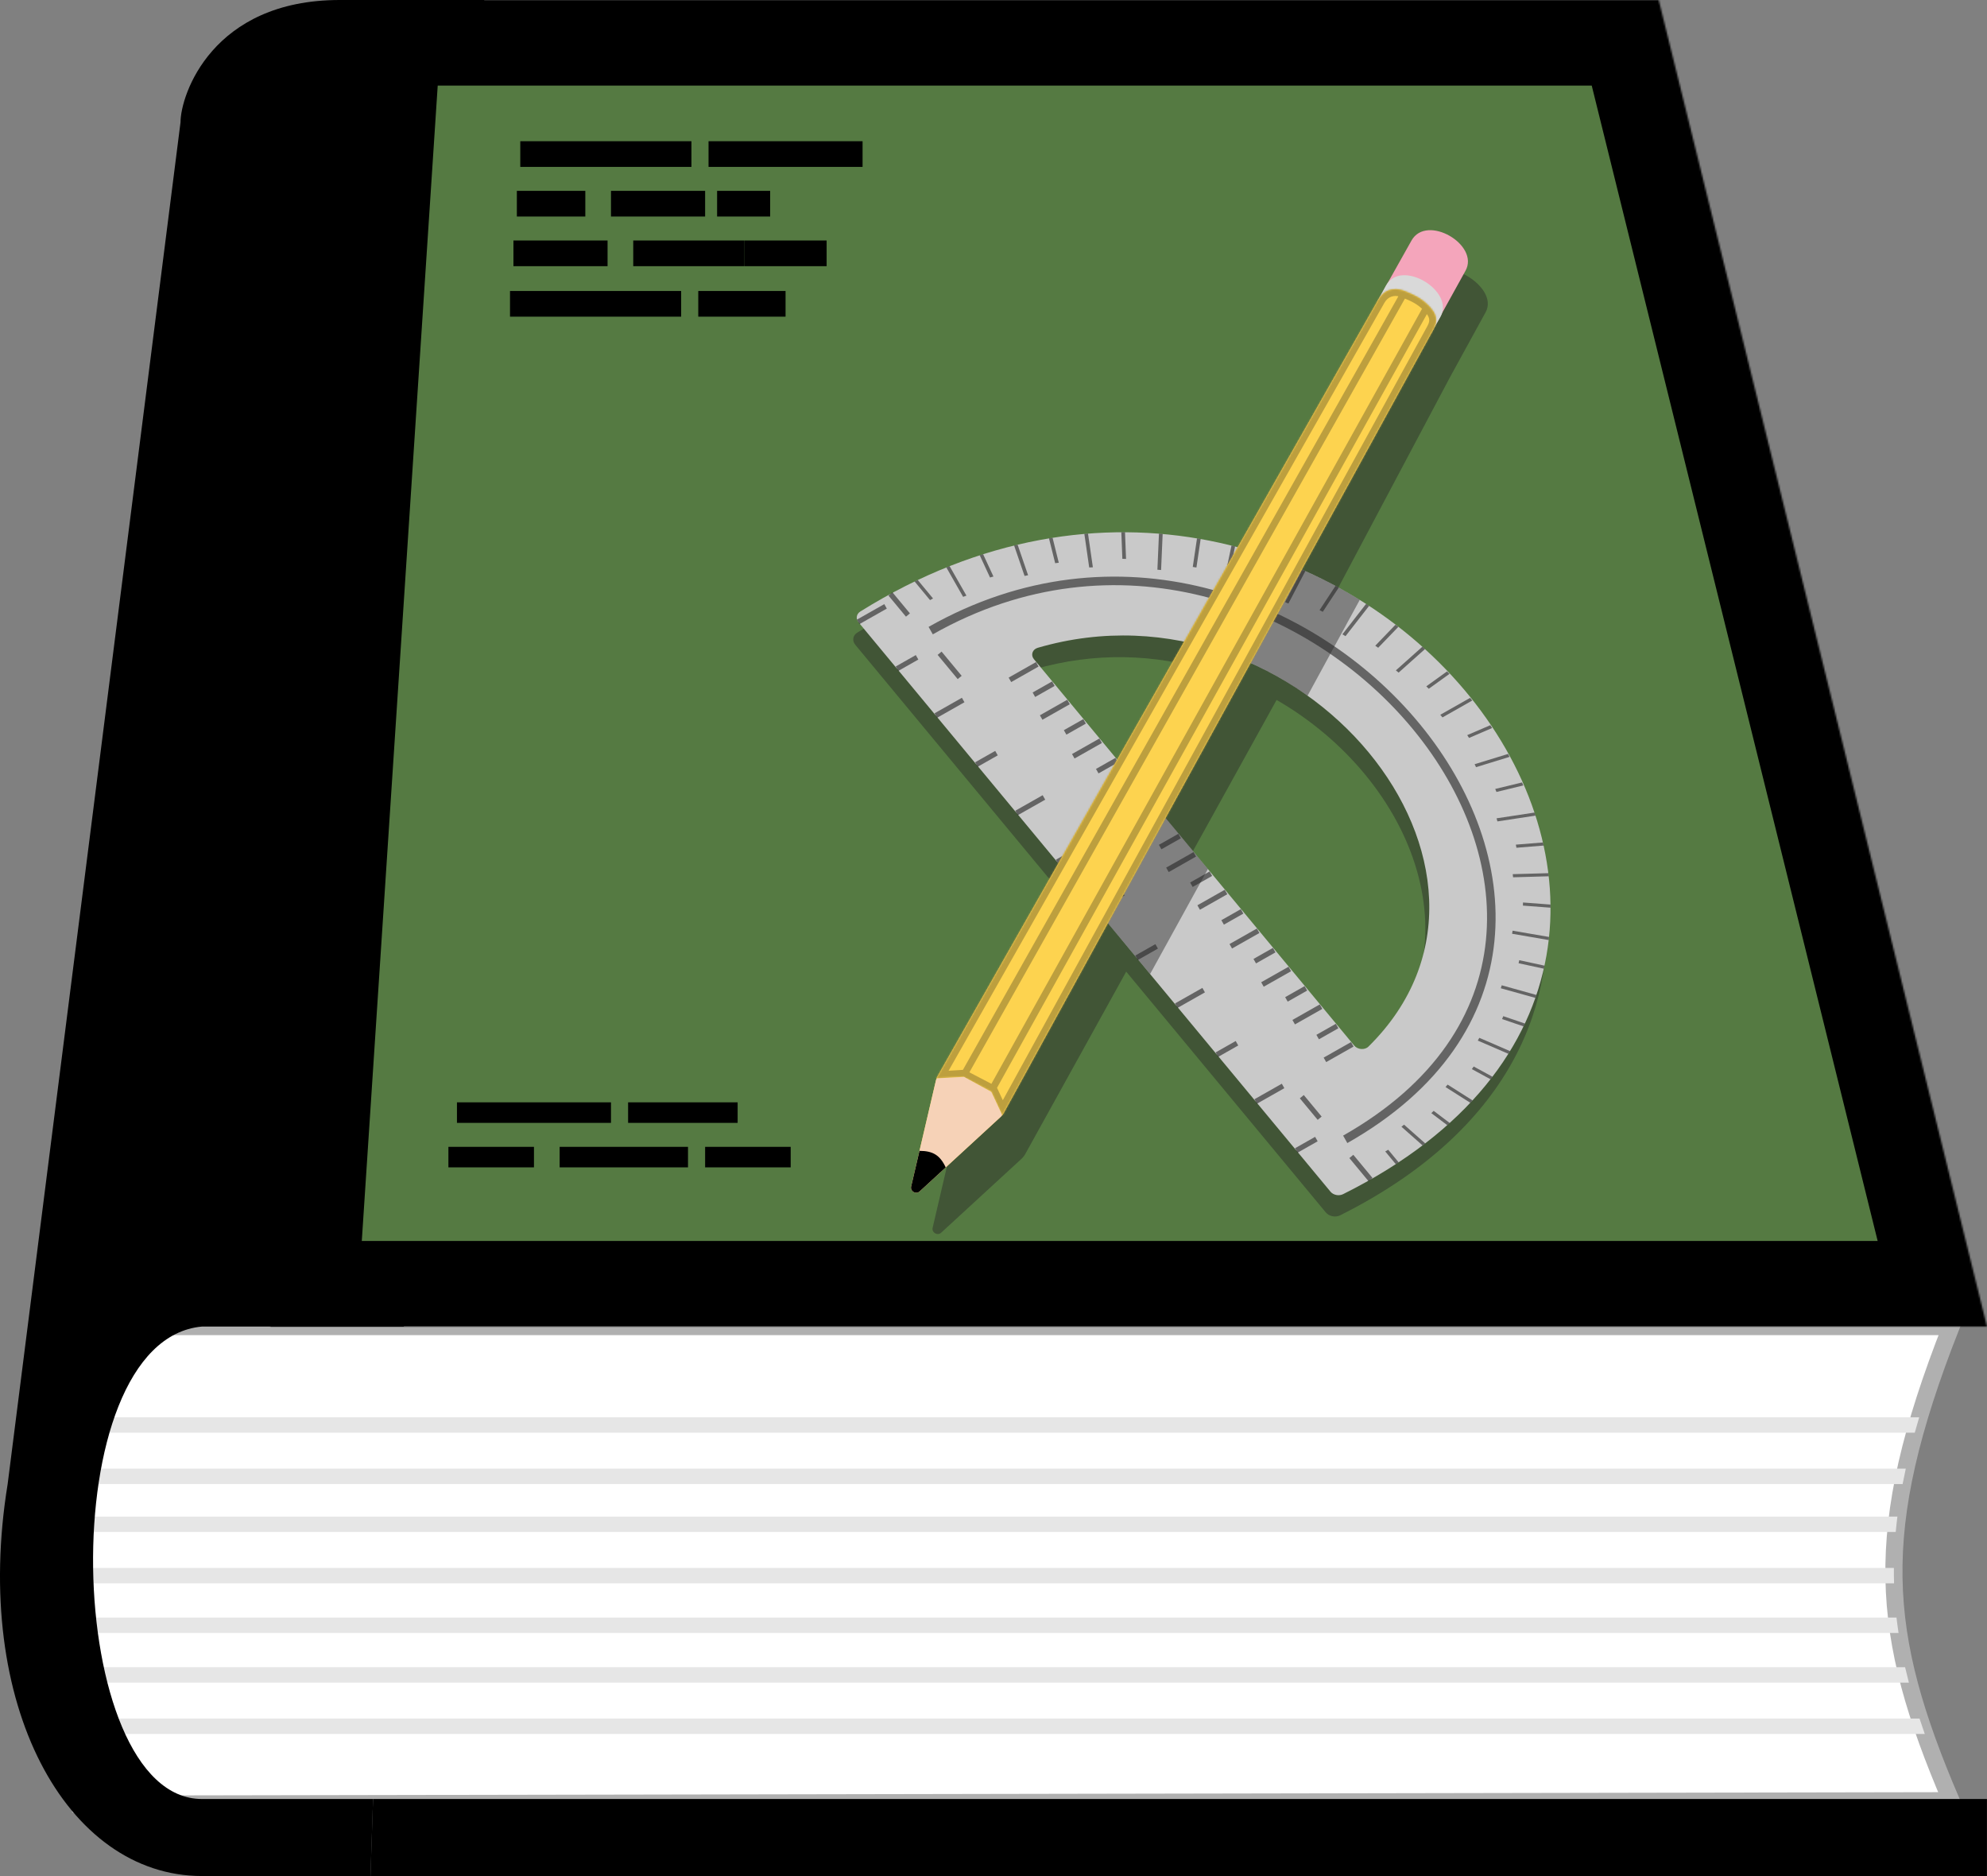 <svg width="1161" height="1096" viewBox="0 0 1161 1096" fill="none" xmlns="http://www.w3.org/2000/svg">
<rect x="0" y="0" width="1161" height="1096" fill="#808080" stroke="none"/>
<mask id="path-1-outside-1_518_24" maskUnits="userSpaceOnUse" x="42" y="770" width="1106" height="290" fill="black">
<rect fill="white" x="42" y="770" width="1106" height="290"/>
<path d="M47 775H1140C1092.67 895.25 1098.39 954.568 1140 1052L47 1054V775Z"/>
</mask>
<path d="M47 775H1140C1092.67 895.25 1098.39 954.568 1140 1052L47 1054V775Z" fill="white"/>
<path d="M47 775H1140C1092.67 895.25 1098.39 954.568 1140 1052L47 1054V775Z" stroke="#B0B0B0" stroke-width="10" mask="url(#path-1-outside-1_518_24)"/>
<path fill-rule="evenodd" clip-rule="evenodd" d="M46.971 837V828L1121.39 828C1120.48 831.038 1119.61 834.037 1118.79 837H46.971ZM46.971 867V858H1113.55C1112.88 861.034 1112.26 864.033 1111.69 867H46.971ZM46.971 895V886H1108.65C1108.27 889.028 1107.94 892.026 1107.67 895H46.971ZM46.971 925V916H1106.59C1106.57 919.016 1106.6 922.014 1106.69 925H46.971ZM46.971 954V945H1108.12C1108.47 948.001 1108.86 951 1109.32 954H46.971ZM46.971 983V974H1113.14C1113.83 976.987 1114.57 979.985 1115.36 983H46.971ZM46.971 1013V1004H1121.58C1122.55 1006.97 1123.57 1009.97 1124.64 1013H46.971Z" fill="#E6E6E6"/>
<path d="M217.971 1051H1160.97V1096H216.471L217.971 1051Z" fill="black"/>
<path d="M105.471 71.5C105.471 55.5 123.971 -3.8445e-05 198.471 -2.28882e-05H282.971L235.971 775H117.971C29.471 783 36.966 1051 118 1051H218L216.471 1096H117.971C38.971 1096 -16.529 996 4.471 867L105.471 71.5Z" fill="black"/>
<mask id="path-5-inside-2_518_24" fill="white">
<path d="M208.936 -2.28882e-05H969.178L1161 775H158L208.936 -2.28882e-05Z"/>
</mask>
<path d="M208.936 -2.28882e-05H969.178L1161 775H158L208.936 -2.28882e-05Z" fill="#557A42" stroke="black" stroke-width="100" mask="url(#path-5-inside-2_518_24)"/>
<path d="M262 676L467 676" stroke="black" stroke-width="12" stroke-miterlimit="1.414" stroke-dasharray="50 15 75 10"/>
<path d="M267 650L431 650" stroke="black" stroke-width="12" stroke-dasharray="90 10"/>
<path d="M298 177.5H459" stroke="black" stroke-width="15" stroke-dasharray="100 10"/>
<path d="M300 148H483" stroke="black" stroke-width="15" stroke-dasharray="55 15 65 0.1"/>
<path d="M302 119H450" stroke="black" stroke-width="15" stroke-dasharray="40 15 55 7"/>
<path d="M304 90H504" stroke="black" stroke-width="15" stroke-dasharray="100 10"/>
<path fill-rule="evenodd" clip-rule="evenodd" d="M868 182.5C876.513 167.323 841.817 147.093 832.976 162.854L811.674 200.86L737.399 337.313C667.775 313.822 583.829 318.004 500.848 369.616C498.276 371.216 497.796 374.347 499.743 376.695L628.311 531.78L560.428 652.792C559.916 653.705 559.536 654.685 559.298 655.704L544.951 717.204C544.273 720.109 547.758 722.143 549.954 720.124L596.855 676.999C597.735 676.191 598.478 675.246 599.056 674.2L658.041 567.642L774.657 708.31C776.586 710.636 780.299 711.38 783.026 710.015C971.538 615.682 915.521 427.521 776.293 354.018L847.273 220.295L868 182.5ZM706.791 391.876C675.059 382.154 639.789 380.672 604.004 391.121C600.833 392.047 599.801 395.318 601.828 397.763L662.461 470.902L706.791 391.876ZM745.905 408.913C826.177 455.172 866.819 555.631 797.25 624.12C795.074 626.262 790.965 625.909 788.927 623.45L691.921 506.437L745.905 408.913Z" fill="#292929" fill-opacity="0.45"/>
<path fill-rule="evenodd" clip-rule="evenodd" d="M784.737 697.657C782.363 698.84 779.082 698.219 777.406 696.197L501.59 363.495C499.898 361.454 500.415 358.669 502.648 357.275C784.133 181.545 1077.07 552.07 784.737 697.657ZM606.378 378.446C603.205 379.371 602.102 382.665 604.129 385.11L791.228 610.797C793.266 613.255 797.405 613.581 799.58 611.439C903.997 508.584 759.942 333.674 606.378 378.446Z" fill="#C9C9C9"/>
<path opacity="0.5" d="M520.286 346.983L530.503 359.307M549.012 381.633L560.743 395.784M760.648 640.699L771.076 653.278M789.585 675.604L800.795 689.126M501.433 363.306L517.423 354.241M524.113 390.664L535.839 384.016M546.794 418.022L562.784 408.957M570.517 446.638L582.243 439.99M593.979 474.939L609.969 465.874M617.702 503.555L629.428 496.907M640.382 530.913L656.372 521.848M664.105 559.529L675.831 552.881M687.307 587.516L703.297 578.451M711.03 616.132L722.756 609.484M733.71 643.49L749.7 634.425M757.433 672.106L769.159 665.458M590.098 397.17L606.089 388.105M604.103 405.872L615.474 399.426M608.347 419.182L624.337 410.117M622.351 427.884L633.722 421.438M627.117 441.823L643.107 432.758M641.121 450.525L652.492 444.079M645.626 464.15L661.616 455.085M659.63 472.852L671.001 466.406M663.874 486.162L679.865 477.097M677.879 494.864L689.25 488.418M682.123 508.174L698.113 499.109M696.127 516.876L707.498 510.43M700.371 530.187L716.362 521.122M714.376 538.888L725.747 532.442M719.141 552.828L735.131 543.763M733.146 561.53L744.516 555.083M737.65 575.154L753.641 566.089M751.655 583.856L763.026 577.41M755.899 597.167L771.889 588.102M769.903 605.868L781.274 599.422M774.147 619.179L790.138 610.114" stroke="black" stroke-width="3"/>
<path opacity="0.5" d="M543.801 368.416C759.492 246.139 1004.54 541.731 786.015 665.616" stroke="black" stroke-width="5"/>
<path opacity="0.5" fill-rule="evenodd" clip-rule="evenodd" d="M817.219 679.042C816.669 679.405 816.117 679.766 815.561 680.127L809.398 672.693L811.138 671.706L817.219 679.042ZM832.749 667.979C832.234 668.375 831.717 668.77 831.197 669.164L818.867 658.262L820.379 657.041L832.749 667.979ZM847.055 656.046C846.58 656.476 846.102 656.905 845.621 657.333L836.322 650.308L837.7 648.977L847.055 656.046ZM860.39 642.87C859.961 643.334 859.528 643.798 859.093 644.261L844.618 635.071L845.84 633.633L860.39 642.87ZM872.039 629.031C871.66 629.528 871.278 630.023 870.893 630.518L859.991 624.588L861.073 623.067L872.039 629.031ZM882.302 614.067C881.98 614.593 881.654 615.119 881.325 615.644L863.475 607.927L864.357 606.308L882.302 614.067ZM890.989 597.96C890.729 598.514 890.466 599.067 890.199 599.619L877.663 595.35L878.356 593.659L890.989 597.96ZM897.711 581.265C897.517 581.84 897.319 582.414 897.117 582.988L876.899 577.354L877.454 575.621L897.711 581.265ZM902.435 564.142C902.307 564.734 902.176 565.325 902.042 565.916L887.299 562.736L887.706 560.965L902.435 564.142ZM905.107 547.381C905.044 547.984 904.978 548.586 904.908 549.189L883.511 545.51L883.81 543.719L905.107 547.381ZM905.957 528.455C905.965 529.064 905.97 529.673 905.972 530.282L889.836 529.065L889.892 527.244L905.957 528.455ZM904.691 510.116C904.767 510.725 904.839 511.334 904.908 511.943L884.088 512.525L883.881 510.697L904.691 510.116ZM901.516 492.176C901.655 492.781 901.791 493.386 901.924 493.991L886.044 495.271L885.706 493.45L901.516 492.176ZM896.592 474.713C896.791 475.309 896.987 475.905 897.18 476.502L874.943 479.877L874.434 478.076L896.592 474.713ZM536.243 338.855C535.632 339.144 535.022 339.436 534.411 339.731L543.42 350.597L545.16 349.611L536.243 338.855ZM552.959 331.518L562.751 348.69L564.683 347.981L554.862 330.757C554.228 331.008 553.594 331.262 552.959 331.518ZM572.466 324.421L578.469 337.38L580.471 336.807L574.441 323.788C573.783 323.996 573.125 324.207 572.466 324.421ZM592.551 318.711L598.645 336.472L600.714 336.065L594.592 318.22C593.912 318.381 593.232 318.545 592.551 318.711ZM612.929 314.534L616.534 329.023L618.645 328.755L615.022 314.196C614.325 314.305 613.627 314.418 612.929 314.534ZM633.591 311.93L636.421 331.528L638.563 331.42L635.723 311.755C635.013 311.81 634.302 311.869 633.591 311.93ZM655.19 310.951L655.793 326.469L657.949 326.524L657.344 310.951C656.627 310.948 655.909 310.948 655.19 310.951ZM677.18 311.787L676.265 332.828L678.421 333.01L679.336 311.969C678.618 311.905 677.9 311.845 677.18 311.787ZM699.405 314.541L696.932 331.206L699.073 331.546L701.542 314.909C700.831 314.783 700.118 314.661 699.405 314.541ZM719.55 318.747L715.185 339.306L717.31 339.739L721.653 319.283C720.953 319.102 720.252 318.923 719.55 318.747ZM740.273 324.853L734.241 341.36L736.306 342L742.315 325.557C741.636 325.32 740.955 325.085 740.273 324.853ZM760.747 332.779L750.822 351.767L752.804 352.594L762.709 333.644C762.057 333.353 761.402 333.065 760.747 332.779ZM780.33 342.289L771.002 356.458L772.903 357.424L782.199 343.304C781.578 342.963 780.955 342.625 780.33 342.289ZM798.19 352.809L784.359 370.58L786.183 371.653L799.957 353.955C799.37 353.571 798.781 353.189 798.19 352.809ZM831.085 377.823L815.604 391.643L817.213 392.945L832.611 379.199C832.105 378.739 831.596 378.28 831.085 377.823ZM842.83 419.124L860.242 409.254L858.965 407.714L841.554 417.585L842.83 419.124ZM834.837 402.386L846.942 393.675L845.485 392.25L833.381 400.961L834.837 402.386ZM858.367 431.11L871.847 425.318L870.776 423.676L857.296 429.469L858.367 431.11ZM862.453 448.186L882.021 442.177L881.175 440.453L861.606 446.462L862.453 448.186ZM805.269 378.433L817.065 366.199L815.36 364.99L803.564 377.224L805.269 378.433ZM874.377 462.67L890.037 458.877L889.325 457.116L873.665 460.909L874.377 462.67Z" fill="black"/>
<path d="M662.461 470.901L633.179 522.3L672 569.05L705.77 507.7L668.173 462.137L662.461 470.901Z" fill="#292929" fill-opacity="0.45"/>
<path d="M729 386.5C743.455 393.163 751.106 397.569 764.024 406.424L794.5 350.47C781.426 342.39 770.5 337 760 332.5L729 386.5Z" fill="#292929" fill-opacity="0.45"/>
<path d="M824.737 140.52C833.579 124.759 864.775 143.052 856.261 158.229L835.995 194.858L804.715 176.198L824.737 140.52Z" fill="#F4A5BB"/>
<path d="M809.885 166.724C818.727 150.963 850.177 169.935 841.663 185.112L836.141 194.867L804.714 176.196L809.885 166.724Z" fill="#D9D9D9"/>
<path d="M837.471 192.524L586.537 650.008C585.962 651.057 585.219 652.006 584.337 652.816L537.362 696.002C535.189 698.001 531.739 695.987 532.41 693.112L546.782 631.527C547.021 630.501 547.407 629.514 547.928 628.597L805.371 175.026L837.471 192.524Z" fill="#FDD34F"/>
<mask id="path-22-inside-3_518_24" fill="white">
<path d="M837.471 192.524L585.668 651.593L579.111 637.595L562.669 629.037L547.143 629.98L805.371 175.026C808.352 169.712 814.093 167.249 821.025 170.138C826.33 172.348 830.173 174.041 834.399 178.199C839.265 182.989 840.492 187.139 837.471 192.524Z"/>
</mask>
<path d="M837.471 192.524L585.668 651.593L579.111 637.595L562.669 629.037L547.143 629.98L805.371 175.026C808.352 169.712 814.093 167.249 821.025 170.138C826.33 172.348 830.173 174.041 834.399 178.199C839.265 182.989 840.492 187.139 837.471 192.524Z" fill="#FDD34F"/>
<path d="M564.412 630.018L822.768 171.119L819.282 169.156L560.927 628.056L564.412 630.018ZM832.651 177.228L577.363 636.624L580.859 638.567L836.147 179.171L832.651 177.228ZM837.471 192.524L833.982 190.567L833.973 190.583L833.964 190.6L837.471 192.524ZM585.668 651.593L582.046 653.289L585.387 660.422L589.175 653.516L585.668 651.593ZM547.143 629.98L543.664 628.005L540.024 634.419L547.385 633.972L547.143 629.98ZM805.371 175.026L808.85 177L808.855 176.992L808.86 176.983L805.371 175.026ZM562.669 629.037L564.516 625.489L563.533 624.977L562.427 625.044L562.669 629.037ZM579.111 637.595L582.733 635.898L582.159 634.672L580.958 634.047L579.111 637.595ZM821.025 170.138L819.486 173.83L819.486 173.83L821.025 170.138ZM834.399 178.199L837.205 175.348L837.205 175.348L834.399 178.199ZM833.964 190.6L582.161 649.669L589.175 653.516L840.978 194.448L833.964 190.6ZM550.622 631.954L808.85 177L801.893 173.051L543.664 628.005L550.622 631.954ZM547.385 633.972L562.912 633.03L562.427 625.044L546.9 625.987L547.385 633.972ZM560.823 632.585L577.264 641.143L580.958 634.047L564.516 625.489L560.823 632.585ZM575.489 639.292L582.046 653.289L589.29 649.896L582.733 635.898L575.489 639.292ZM808.86 176.983C809.938 175.06 811.396 173.845 813.017 173.289C814.624 172.736 816.776 172.7 819.486 173.83L822.564 166.446C818.343 164.686 814.158 164.437 810.417 165.723C806.689 167.004 803.785 169.678 801.883 173.069L808.86 176.983ZM819.486 173.83C824.738 176.019 827.956 177.47 831.593 181.05L837.205 175.348C832.391 170.611 827.922 168.678 822.564 166.446L819.486 173.83ZM831.593 181.05C833.794 183.216 834.708 184.805 834.997 186.045C835.25 187.132 835.147 188.491 833.982 190.567L840.96 194.481C842.816 191.172 843.61 187.763 842.789 184.232C842.003 180.854 839.87 177.972 837.205 175.348L831.593 181.05Z" fill="#BD9F3E" mask="url(#path-22-inside-3_518_24)"/>
<path d="M585.357 650.933C585.542 651.328 585.45 651.798 585.129 652.093L537.362 696.007C535.189 698.005 531.739 695.992 532.41 693.117L546.973 630.715C547.074 630.282 547.449 629.967 547.893 629.943L563.277 629.116L579.249 637.894L585.357 650.933Z" fill="#F6D2B7"/>
<path d="M537.362 696.006C535.189 698.004 531.739 695.991 532.41 693.116L537.257 672.345C545.104 672.366 549.232 674.866 552.581 682.015L537.362 696.006Z" fill="black"/>
</svg>
